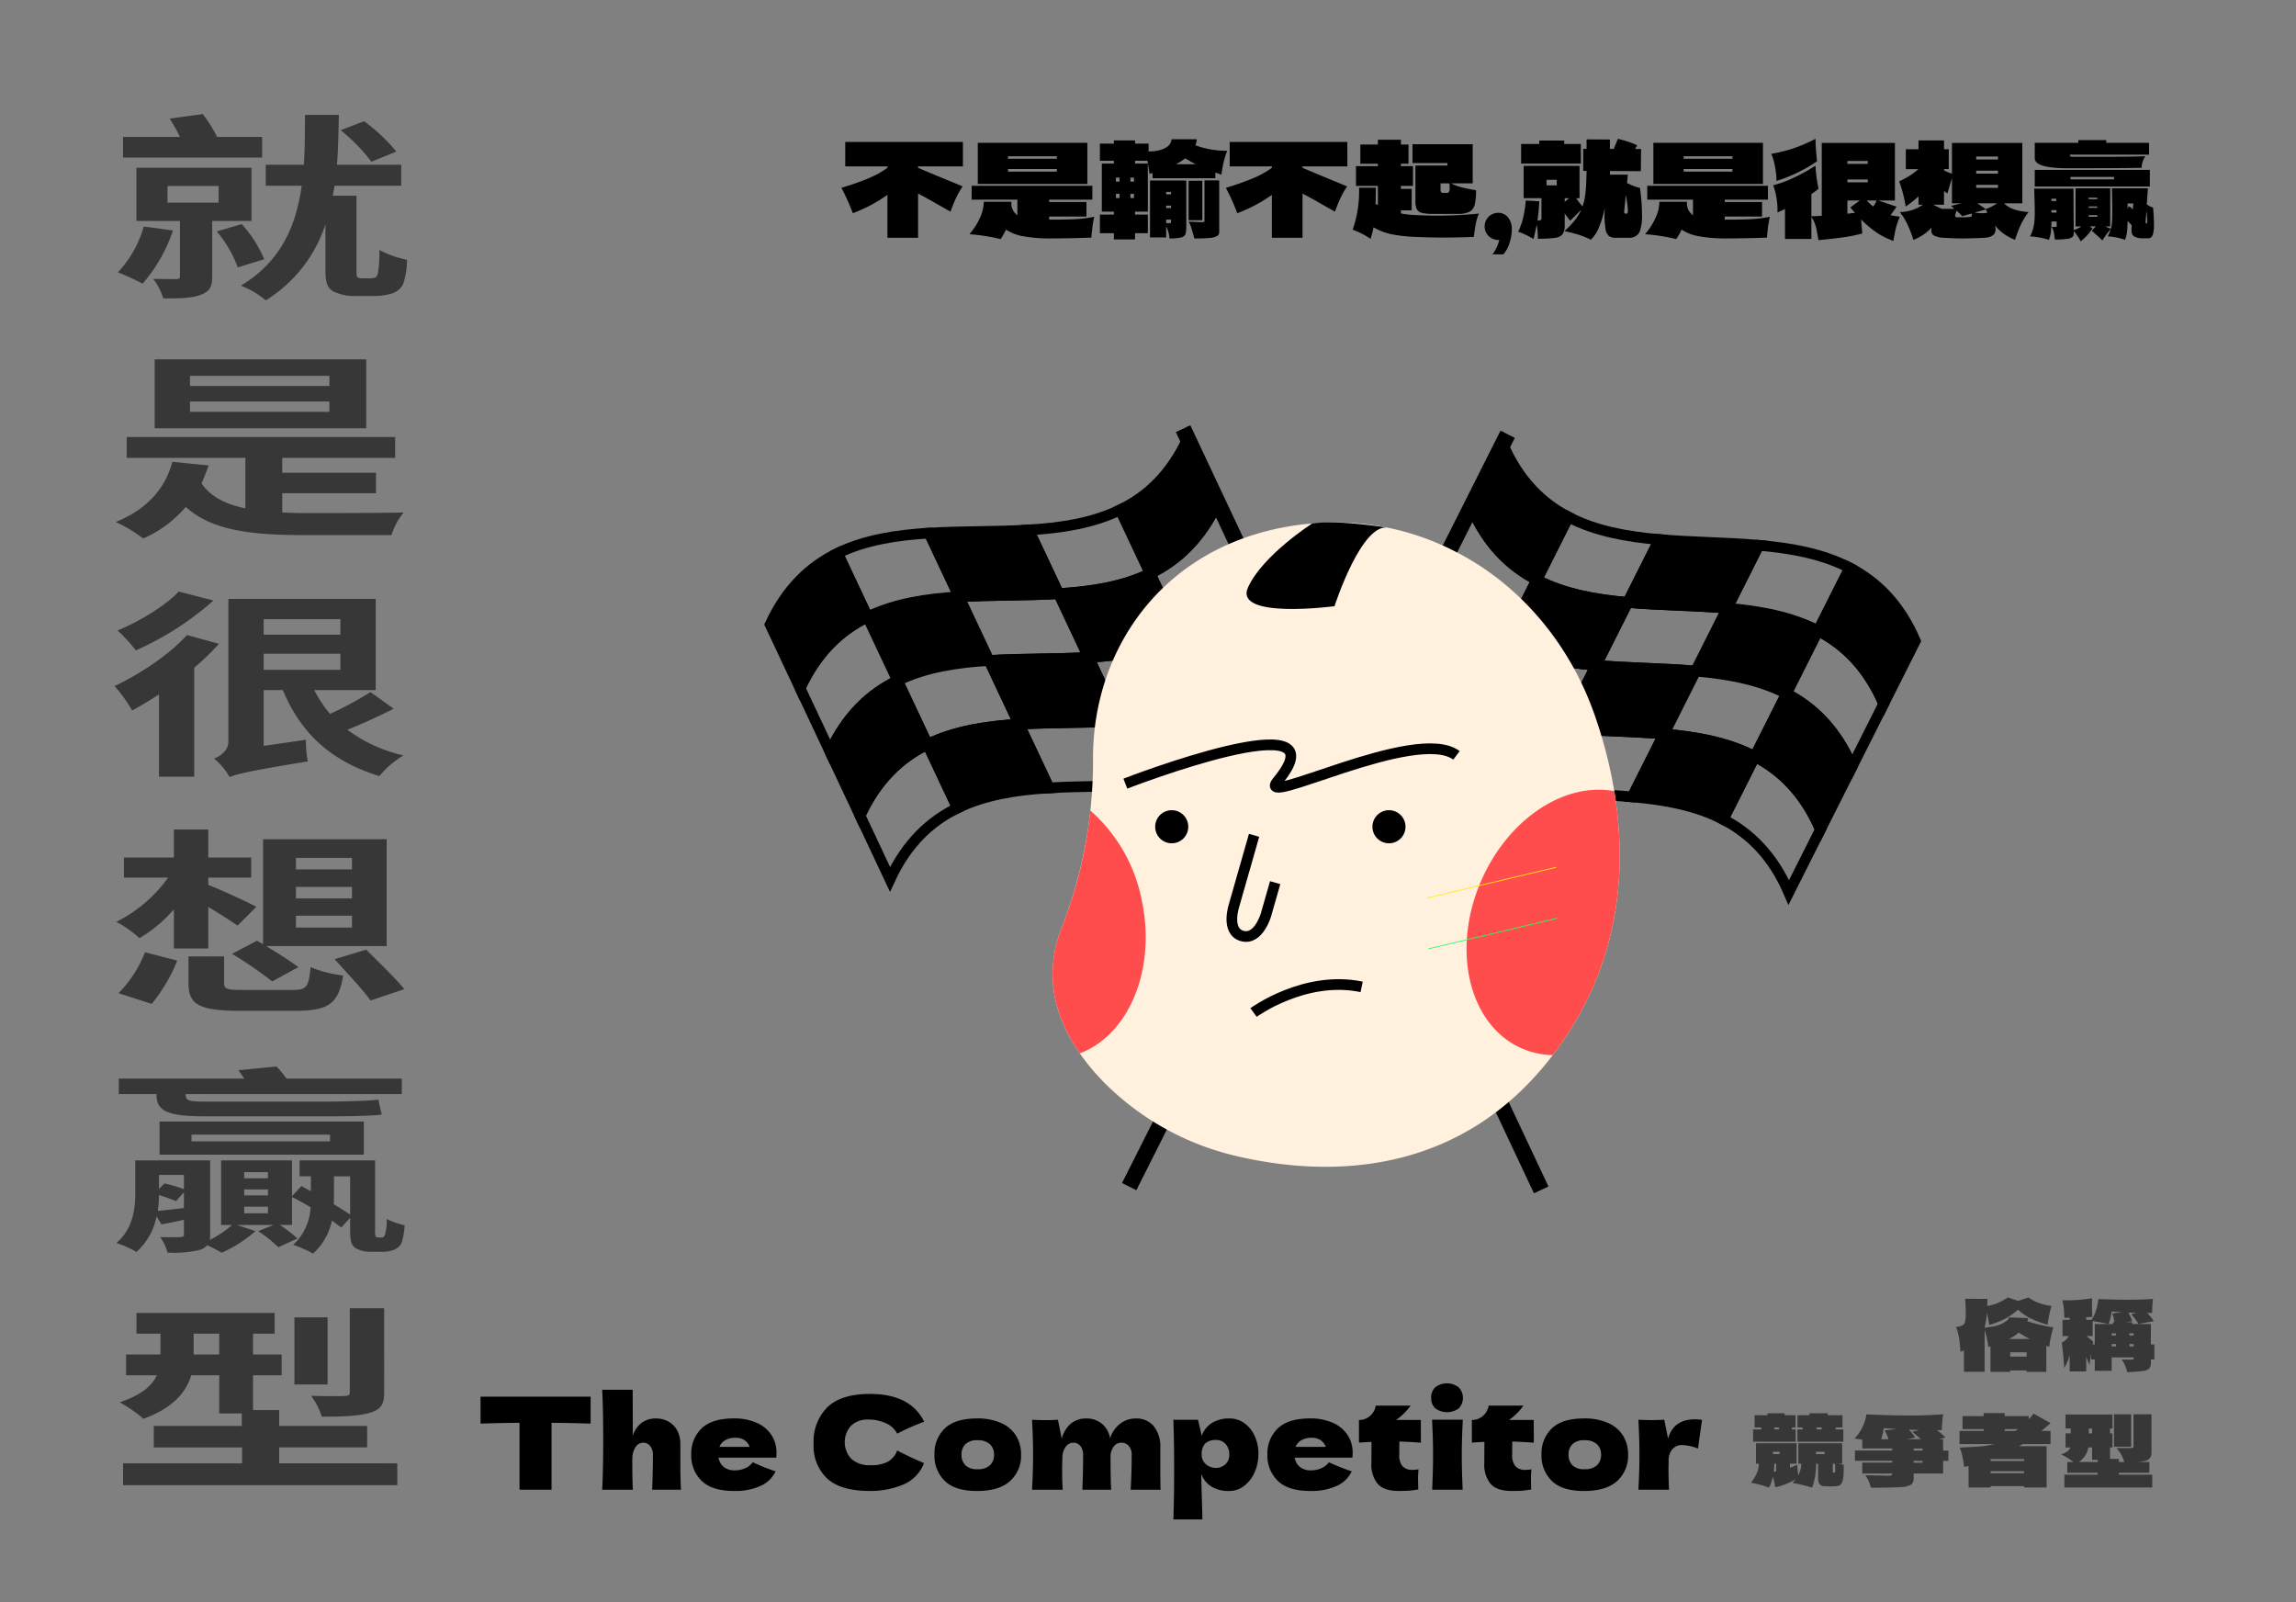 <svg xmlns="http://www.w3.org/2000/svg" xmlns:xlink="http://www.w3.org/1999/xlink" width="430" height="300" viewBox="0 0 430 300">
  <rect x="0" y="0" width="430" height="300" fill="#808080" stroke="none"/>
  <defs>
    <clipPath id="clip-path">
      <rect id="長方形_763" data-name="長方形 763" width="313.473" height="258.509" fill="none"/>
    </clipPath>
  </defs>
  <g id="就是很想贏" transform="translate(-4339 -721)">
    <g id="很想贏頭" transform="translate(3205.766 -2777.197)">
      <line id="線_73" data-name="線 73" x2="67.066" y2="142.53" transform="translate(1354.807 3578.47)" fill="none" stroke="#000" stroke-miterlimit="10" stroke-width="3"/>
      <g id="グループ_753" data-name="グループ 753">
        <path id="パス_1843" data-name="パス 1843" d="M1277.463,3615.133c3.129-6.752,7.509-10.846,12.64-13.344l5.612,11.927c-5.131,2.5-9.511,6.592-12.64,13.345Q1280.27,3621.1,1277.463,3615.133Z" stroke="#000" stroke-miterlimit="10" stroke-width="2"/>
        <path id="パス_1844" data-name="パス 1844" d="M1290.1,3601.789c5.13-2.5,11.012-3.4,17.143-3.774q2.806,5.964,5.613,11.928c-6.132.371-12.013,1.274-17.144,3.773Z" fill="none" stroke="#000" stroke-miterlimit="10" stroke-width="2"/>
        <path id="パス_1845" data-name="パス 1845" d="M1307.246,3598.015c6.132-.372,12.514-.212,18.645-.583l5.613,11.927c-6.132.372-12.514.212-18.645.584Q1310.053,3603.978,1307.246,3598.015Z" stroke="#000" stroke-miterlimit="10" stroke-width="2"/>
        <path id="パス_1846" data-name="パス 1846" d="M1325.891,3597.432c6.131-.372,12.013-1.275,17.144-3.774q2.806,5.964,5.612,11.928c-5.13,2.5-11.012,3.4-17.143,3.773Z" fill="none" stroke="#000" stroke-miterlimit="10" stroke-width="2"/>
        <path id="パス_1847" data-name="パス 1847" d="M1343.035,3593.658c5.13-2.5,9.511-6.592,12.64-13.345l5.612,11.928c-3.129,6.753-7.509,10.846-12.64,13.345Q1345.842,3599.622,1343.035,3593.658Z" stroke="#000" stroke-miterlimit="10" stroke-width="2"/>
        <path id="パス_1848" data-name="パス 1848" d="M1283.075,3627.061c3.129-6.753,7.509-10.846,12.64-13.345l5.613,11.928c-5.131,2.5-9.511,6.592-12.64,13.345Z" fill="none" stroke="#000" stroke-miterlimit="10" stroke-width="2"/>
        <path id="パス_1849" data-name="パス 1849" d="M1295.715,3613.716c5.131-2.5,11.012-3.4,17.144-3.773q2.806,5.962,5.612,11.927c-6.132.372-12.013,1.275-17.143,3.774Z"/>
        <path id="パス_1850" data-name="パス 1850" d="M1312.859,3609.943c6.131-.372,12.513-.212,18.645-.584l5.612,11.928c-6.132.372-12.513.212-18.645.583Q1315.666,3615.906,1312.859,3609.943Z" fill="none" stroke="#000" stroke-miterlimit="10" stroke-width="2"/>
        <path id="パス_1851" data-name="パス 1851" d="M1331.5,3609.359c6.131-.371,12.012-1.275,17.143-3.773l5.613,11.927c-5.131,2.5-11.012,3.4-17.144,3.774Z" stroke="#000" stroke-miterlimit="10" stroke-width="2"/>
        <path id="パス_1852" data-name="パス 1852" d="M1348.647,3605.586c5.131-2.5,9.511-6.593,12.64-13.345l5.613,11.928c-3.13,6.752-7.509,10.846-12.64,13.344Z" fill="none" stroke="#000" stroke-miterlimit="10" stroke-width="2"/>
        <path id="パス_1853" data-name="パス 1853" d="M1288.688,3638.989c3.129-6.753,7.509-10.846,12.64-13.345l5.612,11.928c-5.131,2.5-9.511,6.592-12.64,13.344Q1291.5,3644.952,1288.688,3638.989Z" stroke="#000" stroke-miterlimit="10" stroke-width="2"/>
        <path id="パス_1854" data-name="パス 1854" d="M1301.328,3625.644c5.13-2.5,11.012-3.4,17.143-3.774l5.613,11.928c-6.132.372-12.013,1.275-17.144,3.774Z" fill="none" stroke="#000" stroke-miterlimit="10" stroke-width="2"/>
        <path id="パス_1855" data-name="パス 1855" d="M1318.471,3621.87c6.132-.371,12.514-.211,18.645-.583l5.613,11.928c-6.132.372-12.514.211-18.645.583Z" stroke="#000" stroke-miterlimit="10" stroke-width="2"/>
        <path id="パス_1856" data-name="パス 1856" d="M1337.116,3621.287c6.132-.371,12.013-1.275,17.144-3.774q2.806,5.964,5.612,11.928c-5.131,2.5-11.012,3.4-17.143,3.774Z" fill="none" stroke="#000" stroke-miterlimit="10" stroke-width="2"/>
        <path id="パス_1857" data-name="パス 1857" d="M1354.26,3617.513c5.131-2.5,9.511-6.592,12.64-13.344l5.612,11.928c-3.129,6.752-7.509,10.846-12.64,13.344Q1357.067,3623.477,1354.26,3617.513Z" stroke="#000" stroke-miterlimit="10" stroke-width="2"/>
        <path id="パス_1858" data-name="パス 1858" d="M1294.3,3650.916c3.129-6.752,7.509-10.846,12.64-13.344l5.613,11.927c-5.131,2.5-9.511,6.593-12.64,13.345Z" fill="none" stroke="#000" stroke-miterlimit="10" stroke-width="2"/>
        <path id="パス_1859" data-name="パス 1859" d="M1306.94,3637.572c5.131-2.5,11.012-3.4,17.144-3.774q2.806,5.964,5.612,11.928c-6.131.371-12.013,1.275-17.143,3.773Z" stroke="#000" stroke-miterlimit="10" stroke-width="2"/>
        <path id="パス_1860" data-name="パス 1860" d="M1324.084,3633.8c6.131-.372,12.513-.212,18.645-.583l5.612,11.927c-6.132.372-12.513.212-18.645.584Q1326.891,3639.762,1324.084,3633.8Z" fill="none" stroke="#000" stroke-miterlimit="10" stroke-width="2"/>
        <path id="パス_1861" data-name="パス 1861" d="M1342.729,3633.215c6.131-.372,12.012-1.275,17.143-3.774l5.613,11.928c-5.131,2.5-11.012,3.4-17.144,3.773Z" stroke="#000" stroke-miterlimit="10" stroke-width="2"/>
        <path id="パス_1862" data-name="パス 1862" d="M1359.872,3629.441c5.131-2.5,9.511-6.592,12.64-13.344l5.613,11.927c-3.13,6.753-7.509,10.846-12.64,13.345Z" fill="none" stroke="#000" stroke-miterlimit="10" stroke-width="2"/>
      </g>
      <line id="線_74" data-name="線 74" x1="70.879" y2="140.875" transform="translate(1344.712 3579.512)" fill="none" stroke="#000" stroke-miterlimit="10" stroke-width="3"/>
      <g id="グループ_754" data-name="グループ 754">
        <path id="パス_1863" data-name="パス 1863" d="M1491.943,3618.2c-2.95-6.832-7.221-11.04-12.284-13.673l-5.924,11.776c5.063,2.633,9.333,6.841,12.283,13.673Z" stroke="#000" stroke-miterlimit="10" stroke-width="2"/>
        <path id="パス_1864" data-name="パス 1864" d="M1479.659,3604.526c-5.063-2.633-10.918-3.69-17.038-4.224l-5.925,11.776c6.12.533,11.975,1.591,17.039,4.224Z" fill="none" stroke="#000" stroke-miterlimit="10" stroke-width="2"/>
        <path id="パス_1865" data-name="パス 1865" d="M1462.621,3600.3c-6.12-.533-12.5-.541-18.623-1.074L1438.073,3611c6.12.533,12.5.541,18.623,1.074Z" stroke="#000" stroke-miterlimit="10" stroke-width="2"/>
        <path id="パス_1866" data-name="パス 1866" d="M1444,3599.228c-6.119-.533-11.975-1.591-17.038-4.224l-5.925,11.776c5.063,2.633,10.919,3.691,17.038,4.224Z" fill="none" stroke="#000" stroke-miterlimit="10" stroke-width="2"/>
        <path id="パス_1867" data-name="パス 1867" d="M1426.96,3595c-5.063-2.633-9.334-6.84-12.284-13.673l-5.925,11.776c2.95,6.833,7.221,11.04,12.284,13.673Q1424,3600.892,1426.96,3595Z" stroke="#000" stroke-miterlimit="10" stroke-width="2"/>
        <path id="パス_1868" data-name="パス 1868" d="M1486.018,3629.975c-2.949-6.833-7.22-11.04-12.283-13.673l-5.925,11.776c5.063,2.632,9.333,6.841,12.284,13.673Q1483.055,3635.863,1486.018,3629.975Z" fill="none" stroke="#000" stroke-miterlimit="10" stroke-width="2"/>
        <path id="パス_1869" data-name="パス 1869" d="M1473.735,3616.3c-5.064-2.633-10.919-3.691-17.039-4.224l-5.925,11.776c6.12.533,11.976,1.591,17.039,4.224Z"/>
        <path id="パス_1870" data-name="パス 1870" d="M1456.7,3612.078c-6.119-.533-12.5-.541-18.623-1.074l-5.925,11.776c6.12.533,12.5.541,18.623,1.074Z" fill="none" stroke="#000" stroke-miterlimit="10" stroke-width="2"/>
        <path id="パス_1871" data-name="パス 1871" d="M1438.073,3611c-6.119-.533-11.975-1.591-17.038-4.224l-5.925,11.776c5.063,2.633,10.919,3.691,17.038,4.224Z" stroke="#000" stroke-miterlimit="10" stroke-width="2"/>
        <path id="パス_1872" data-name="パス 1872" d="M1421.035,3606.78c-5.063-2.633-9.334-6.841-12.284-13.673l-5.925,11.776c2.95,6.832,7.221,11.04,12.284,13.673Z" fill="none" stroke="#000" stroke-miterlimit="10" stroke-width="2"/>
        <path id="パス_1873" data-name="パス 1873" d="M1480.094,3641.751c-2.95-6.833-7.221-11.04-12.284-13.673l-5.925,11.776c5.063,2.632,9.334,6.84,12.284,13.672Q1477.13,3647.639,1480.094,3641.751Z" stroke="#000" stroke-miterlimit="10" stroke-width="2"/>
        <path id="パス_1874" data-name="パス 1874" d="M1467.81,3628.078c-5.063-2.633-10.919-3.691-17.039-4.224q-2.962,5.888-5.924,11.776c6.119.533,11.975,1.591,17.038,4.224Z" fill="none" stroke="#000" stroke-miterlimit="10" stroke-width="2"/>
        <path id="パス_1875" data-name="パス 1875" d="M1450.771,3623.854c-6.119-.533-12.5-.541-18.623-1.074l-5.924,11.775c6.119.534,12.5.542,18.623,1.075Q1447.808,3629.741,1450.771,3623.854Z" stroke="#000" stroke-miterlimit="10" stroke-width="2"/>
        <path id="パス_1876" data-name="パス 1876" d="M1432.148,3622.78c-6.119-.533-11.975-1.591-17.038-4.224l-5.925,11.775c5.064,2.633,10.919,3.691,17.039,4.224Z" fill="none" stroke="#000" stroke-miterlimit="10" stroke-width="2"/>
        <path id="パス_1877" data-name="パス 1877" d="M1415.11,3618.556c-5.063-2.633-9.334-6.841-12.284-13.673l-5.924,11.775c2.95,6.833,7.22,11.041,12.283,13.673Z" stroke="#000" stroke-miterlimit="10" stroke-width="2"/>
        <path id="パス_1878" data-name="パス 1878" d="M1474.169,3653.526c-2.95-6.832-7.221-11.04-12.284-13.672l-5.925,11.775c5.063,2.633,9.334,6.841,12.284,13.673Z" fill="none" stroke="#000" stroke-miterlimit="10" stroke-width="2"/>
        <path id="パス_1879" data-name="パス 1879" d="M1461.885,3639.854c-5.063-2.633-10.919-3.691-17.038-4.224l-5.925,11.775c6.12.533,11.975,1.591,17.038,4.224Z" stroke="#000" stroke-miterlimit="10" stroke-width="2"/>
        <path id="パス_1880" data-name="パス 1880" d="M1444.847,3635.63c-6.12-.534-12.5-.542-18.623-1.075l-5.925,11.776c6.12.533,12.5.541,18.623,1.074Z" fill="none" stroke="#000" stroke-miterlimit="10" stroke-width="2"/>
        <path id="パス_1881" data-name="パス 1881" d="M1426.224,3634.555c-6.12-.533-11.975-1.591-17.039-4.224q-2.963,5.889-5.924,11.776c5.063,2.633,10.918,3.691,17.038,4.224Z" stroke="#000" stroke-miterlimit="10" stroke-width="2"/>
        <path id="パス_1882" data-name="パス 1882" d="M1409.185,3630.331c-5.063-2.632-9.333-6.84-12.283-13.673l-5.925,11.776c2.95,6.833,7.22,11.04,12.284,13.673Q1406.222,3636.219,1409.185,3630.331Z" fill="none" stroke="#000" stroke-miterlimit="10" stroke-width="2"/>
      </g>
      <path id="パス_1883" data-name="パス 1883" d="M1337.939,3640.308c-.106-21.479,14.335-41.807,41.07-44.1a48.863,48.863,0,0,1,26.542,5.143c12.53,6.318,21.774,17.595,26.379,30.851,5.28,15.2,9.594,40.638-7.872,63.538-17.953,23.538-43.3,22.507-58.382,19.124a51.492,51.492,0,0,1-25.5-13.809c-6.819-6.907-12.9-17.081-8.073-29.192A86.057,86.057,0,0,0,1337.939,3640.308Z" fill="#fff1de"/>
      <path id="パス_1884" data-name="パス 1884" d="M1343.992,3644.93s41.379-16.029,28.52-.477c-4.532,5.48,25.948-10.5,33.494-4.816" fill="none" stroke="#000" stroke-miterlimit="10" stroke-width="2"/>
      <circle id="楕円形_34" data-name="楕円形 34" cx="3.099" cy="3.099" r="3.099" transform="translate(1349.579 3649.903)"/>
      <circle id="楕円形_35" data-name="楕円形 35" cx="3.099" cy="3.099" r="3.099" transform="translate(1390.265 3649.903)"/>
      <path id="パス_1885" data-name="パス 1885" d="M1424.058,3695.736c12.8-16.782,13.9-34.922,11.495-49.4-9.255-1.747-19.869,5.15-24.931,16.813-5.657,13.034-2.234,27.077,7.645,31.364a15.2,15.2,0,0,0,5.773,1.247Z" fill="#ff4c4c"/>
      <path id="パス_1886" data-name="パス 1886" d="M1347.112,3667a30.042,30.042,0,0,0-9.681-17.038,83.585,83.585,0,0,1-5.331,21.9c-3.649,9.158-1.06,17.2,3.366,23.572C1344.6,3691.973,1349.751,3679.871,1347.112,3667Z" fill="#ff4c4c"/>
      <path id="パス_1887" data-name="パス 1887" d="M1379.009,3596.2s-9.271,5.919-12.04,11.973,16.195,3.531,16.195,3.531,5.159-16,10.2-14.657C1393.365,3597.051,1384.307,3595.483,1379.009,3596.2Z"/>
      <path id="パス_1888" data-name="パス 1888" d="M1368.1,3654.607l-3.758,13.152s-1.582,4.806,1.511,5.69,4.483-3.978,4.483-3.978l1.713-6" fill="none" stroke="#000" stroke-miterlimit="10" stroke-width="2"/>
      <line id="線_75" data-name="線 75" x1="24.226" y2="5.76" transform="translate(1400.446 3660.597)" fill="none" stroke="#ffed0d" stroke-miterlimit="10" stroke-width="0.15"/>
      <line id="線_76" data-name="線 76" x1="24.226" y2="5.76" transform="translate(1400.693 3670.118)" fill="none" stroke="#27ff5f" stroke-miterlimit="10" stroke-width="0.15"/>
      <path id="パス_1889" data-name="パス 1889" d="M1368,3687.785s9.594-7.037,20.247-4.8" fill="none" stroke="#000" stroke-miterlimit="10" stroke-width="2"/>
    </g>
    <g id="グループ_758" data-name="グループ 758" transform="translate(3205.766 -2777.197)">
      <g id="グループ_757" data-name="グループ 757">
        <g id="グループ_756" data-name="グループ 756">
          <path id="パス_1890" data-name="パス 1890" d="M1165.627,3541.348a28.947,28.947,0,0,1-5.7,9.965,41.706,41.706,0,0,0-4.617-2.12,20.724,20.724,0,0,0,4.845-8.589Zm16.7-13.648h-26.053v-3.868h10.661a27.818,27.818,0,0,0-1.938-3.42l6.214-.855a26.669,26.669,0,0,1,2.679,4.275h8.437Zm-9.35,11.863v10.486c0,1.785-.455,2.752-2.222,3.384-1.654.594-3.877.669-6.955.631a10.817,10.817,0,0,0-1.881-3.644c1.766.037,3.648.037,4.219.037.627,0,.8-.111.8-.482v-10.412h-8.152V3529.6h21.549v9.966Zm-8.379-3.422h9.577v-3.123H1164.6Zm13.91,4.016a23.5,23.5,0,0,1,4.218,6.582l-4.959,1.525a22.475,22.475,0,0,0-3.934-6.731Zm24,10.152a2.187,2.187,0,0,0,.969-.149c.286-.074.457-.371.571-1.078a21.568,21.568,0,0,0,.227-4.091,19.412,19.412,0,0,0,5.188,1.86,14.548,14.548,0,0,1-.74,4.573,3.528,3.528,0,0,1-2.167,1.748,11.251,11.251,0,0,1-3.42.447H1199.6a8.69,8.69,0,0,1-3.934-.855c-1.026-.633-1.482-1.414-1.482-4.017v-8.553a26.239,26.239,0,0,1-11.174,14.243,16.292,16.292,0,0,0-4.674-2.752c7.7-4.611,10.375-11.454,11.4-18.705h-6.726v-3.941h7.126c.228-3.161.171-6.322.228-9.334h6.327c-.056,3.012-.113,6.173-.341,9.334h12.028v3.941H1195.9c-.114.633-.227,1.264-.341,1.86H1200v14.094c0,.669,0,1.041.228,1.189a1.426,1.426,0,0,0,.855.186Zm.285-21.829a34.21,34.21,0,0,0-5.758-5.912l4.391-1.673a33.32,33.32,0,0,1,6.042,5.689Z" fill="#383738"/>
          <path id="パス_1891" data-name="パス 1891" d="M1186.092,3594.156c1.482.075,3.021.113,4.56.113,3.194,0,14.139,0,18.186-.113a12.149,12.149,0,0,0-2.28,4.24h-16.247c-10.432,0-17.5-.966-22.29-5.281a21.83,21.83,0,0,1-7.981,5.913,26.432,26.432,0,0,0-5.13-3.087c5.815-2.341,9.291-6.283,10.6-11.266l6.784.669c-.4,1.189-.856,2.3-1.312,3.385,1.768,2.527,4.561,3.9,8.209,4.647v-9.445h-22.232v-3.905h50.28v3.905h-21.15v2.789h17.558v3.83h-17.558Zm15.734-15.765h-39.619v-12.905h39.619Zm-6.9-9.818h-26.11v1.9h26.11Zm0,4.8h-26.11v1.934h26.11Z" fill="#383738"/>
          <path id="パス_1892" data-name="パス 1892" d="M1174.234,3618.745a43.077,43.077,0,0,1-4.617,4.462v20.416h-6.612v-15.4c-1.71,1.116-3.364,2.12-5.017,3.012a26.922,26.922,0,0,0-3.306-4.574c4.9-2.306,10.318-5.95,13.567-9.557Zm-1.025-8.106a55.5,55.5,0,0,1-14.537,9.334,29.851,29.851,0,0,0-3.42-3.719c4.332-1.785,9.178-4.834,11.458-7.289Zm33.748,20.265c-2.68,1.377-5.986,2.864-8.665,3.943a28.119,28.119,0,0,0,10.489,4.8,18.063,18.063,0,0,0-4.5,3.867c-9.691-2.975-14.935-8.59-18.07-16.1h-3.592v10.449l7.924-1.153a17.864,17.864,0,0,0,.342,4.054c-11.174,1.821-13.282,2.379-14.651,2.937a11.8,11.8,0,0,0-2.908-3.459c1.2-.483,2.68-1.487,2.68-3.234v-26.662h27.592v17.068h-11.516a23.451,23.451,0,0,0,2.965,4.461,67.012,67.012,0,0,0,7.582-4.09Zm-24.342-16.769v2.9h14.365v-2.9Zm0,9.482h14.365V3620.6h-14.365Z" fill="#383738"/>
          <path id="パス_1893" data-name="パス 1893" d="M1165.8,3668.47a25.953,25.953,0,0,1-6.442,5.391,21.2,21.2,0,0,0-4.333-3.048,26.534,26.534,0,0,0,9.692-8.293h-8.266v-3.756h9.349v-5.243h6.442v5.243h8.037v3.756h-8.037v1.376c2.28.855,7.7,3.383,9.007,4.09l-3.534,3.533c-1.312-.929-3.421-2.269-5.473-3.5v7.772H1165.8Zm-10.375,15.692a22.067,22.067,0,0,0,4.96-7.66l6.042,1.561a30.268,30.268,0,0,1-4.788,8.107Zm32.551-.6c2.678,0,3.078-.519,3.421-4.275a22.286,22.286,0,0,0,6.1,1.562c-.855,5.317-2.736,6.618-9.008,6.618h-10.26c-7.753,0-9.692-1.227-9.692-5.094v-5.094h6.67v5.02c0,1.115.57,1.263,3.649,1.263Zm-6.613-9.221,1.14.669v-19.671h23.145v20.007h-22.575c2.224,1.338,4.675,2.9,6.042,3.941l-4.9,2.677a75.752,75.752,0,0,0-7.524-5.169Zm7.3-13.35h10.488v-2.157h-10.488Zm0,5.429h10.488v-2.156h-10.488Zm0,5.467h10.488v-2.231h-10.488Zm13.168,4.127c2.28,2.306,5.587,5.466,7.126,7.4l-6.327,2.119c-1.369-1.971-4.5-5.242-6.728-7.734Z" fill="#383738"/>
          <path id="パス_1894" data-name="パス 1894" d="M1204.563,3729.908c.228,0,.4,0,.513-.111a1.526,1.526,0,0,0,.342-.707,9.62,9.62,0,0,0,.228-2.641,15.7,15.7,0,0,0,3.364,1.191,12.79,12.79,0,0,1-.571,3.309,2.829,2.829,0,0,1-1.425,1.264,6.083,6.083,0,0,1-2.281.372h-2.051a5.519,5.519,0,0,1-2.909-.706c-.74-.6-.968-1.19-.968-3.533v-2.119l-1.653,1.822c-.513-.372-1.084-.819-1.767-1.3a11.2,11.2,0,0,1-3.535,6.173,20.973,20.973,0,0,0-3.7-1.637,10.223,10.223,0,0,0,3.25-7.027c-1.141-.707-2.338-1.339-3.479-1.934v5.242h-2.279a25.779,25.779,0,0,1,3.306,2.53l-3.591,1.636a25.927,25.927,0,0,0-3.763-3.012l2.85-1.154h-6.84l3.477,1.154a25.336,25.336,0,0,1-6.328,4.053,27.1,27.1,0,0,0-2.736-1.414,2.647,2.647,0,0,1-1.311.856,20.44,20.44,0,0,1-6.1.521,8.775,8.775,0,0,0-1.369-2.9c1.6.037,3.193.037,3.706,0,.57-.037.742-.112.742-.447V3726.6c-1.426.3-2.737.6-4.219.855l-.912-1.486a12.017,12.017,0,0,1-3.763,6.656,17.666,17.666,0,0,0-3.763-1.674c3.193-2.752,3.536-6.508,3.536-9.408v-6.061h14.023v13.907a5.092,5.092,0,0,1-.057.967,18.953,18.953,0,0,0,4.162-2.79h-2.053V3715.48h13.282v6.694l1.768-1.9c.513.3,1.14.631,1.767.967v-2.789h-2.109v-2.975h14.137v12.977a3.293,3.293,0,0,0,.115,1.3c.056.111.171.148.4.148Zm-42.014-26.848h-7.07v-2.9h23.488c-.342-.52-.741-1.078-1.084-1.561l7.127-.707a18.364,18.364,0,0,1,1.881,2.268h21.6v2.9h-40.475v.149c0,1,.457,1.264,3.592,1.264H1193.5c3.249,0,8.607-.112,10.6-.371.228,1.115.457,2.082.627,2.789-1.766.259-6.27.334-10.26.334h-22.86c-7.183,0-9.064-1.079-9.064-4.053Zm3.648,20.044c-.8-.336-2.052-.782-3.192-1.154a18.649,18.649,0,0,1-.229,2.975c1.483-.112,3.079-.335,4.9-.521v-2.974Zm-3.192-4.91v2.64l1.026-1.041a23.465,23.465,0,0,1,3.649,1.078v-2.677Zm.114-10h38.251v6.21h-38.251Zm5.985,3.719h25.939v-1.264H1169.1Zm14.309,5.764h-4.446v1.152h4.446Zm0,3.234h-4.446v1.116h4.446Zm0,3.237h-4.446v1.226h4.446Zm12.37-1.786a10.41,10.41,0,0,1-.056,1.3c1.2.744,2.28,1.414,3.078,1.971v-7.176h-3.022Z" fill="#383738"/>
          <path id="パス_1895" data-name="パス 1895" d="M1207.641,3772.2v4.09h-51.364v-4.09h22.29v-2.974h-16.532V3765.2h16.476v-2.343h-4.219v-7.139h-5.245c-.912,3.049-3.306,6.1-8.949,8.143a25.9,25.9,0,0,0-4.448-3.086c4.219-1.413,6.1-3.2,6.955-5.057h-5.757v-3.905h6.441v-3.9h-4.5v-3.867h25.881v3.867h-4.048v3.9h5.36v3.905h-5.36v6.507h4.9v2.975H1202v4.017h-16.475v2.974Zm-33.349-20.378v-3.9H1169.5v3.9Zm20.294,5.615h-6.213v-12.569h6.213Zm10.6,1.6c0,2.045-.57,3.086-2.736,3.719-2.052.595-4.959.707-8.949.707a13.131,13.131,0,0,0-2-3.905c2.565.075,5.3.075,6.157.037.8-.037,1.083-.149,1.083-.632v-15.8h6.441Z" fill="#383738"/>
        </g>
      </g>
    </g>
    <g id="グループ_1133" data-name="グループ 1133" transform="translate(4429 747)">
      <g id="グループ_1133-2" data-name="グループ 1133" clip-path="url(#clip-path)">
        <path id="パス_4006" data-name="パス 4006" d="M20.616,240.557q-3.768-.12-7.32-.145v12.529h-6V240.412q-3.578.025-7.3.145v-5.04H20.616Z"/>
        <path id="パス_4007" data-name="パス 4007" d="M32.136,252.941q.144-3.528.144-6.5a2.555,2.555,0,0,0-.516-1.68,1.625,1.625,0,0,0-1.308-.624,1.722,1.722,0,0,0-1.428.816,3.752,3.752,0,0,0-.588,2.232l-.024-.048q0,3.912.1,5.808H22.776q.192-3.456.192-9.36t-.192-9.36h5.712l.024,7.392-.024,1.272A4.838,4.838,0,0,1,30.2,240.4a4.368,4.368,0,0,1,2.58-.8,4.746,4.746,0,0,1,2.5.636,4.122,4.122,0,0,1,1.6,1.716,5.345,5.345,0,0,1,.54,2.424v3.456q0,3.193.12,5.112Z"/>
        <path id="パス_4008" data-name="パス 4008" d="M52.392,246.941H44.568a2.884,2.884,0,0,0,.948,1.715,3.16,3.16,0,0,0,2.148.661,4.6,4.6,0,0,0,1.9-.4,3.486,3.486,0,0,0,1.416-1.116,37.479,37.479,0,0,0,4.272,1.7,5.551,5.551,0,0,1-2.7,2.676,11.257,11.257,0,0,1-5.1,1q-4.08,0-6.036-1.884a6.567,6.567,0,0,1-1.956-4.956,6.46,6.46,0,0,1,1.944-4.872q1.944-1.872,6.048-1.872a10.231,10.231,0,0,1,4.248.815,6.357,6.357,0,0,1,2.76,2.269,5.889,5.889,0,0,1,.96,3.324,6.693,6.693,0,0,1-.048.936Zm-6.576-3.264a2.477,2.477,0,0,0-1.08,1.248H50.4a2.616,2.616,0,0,0-.936-1.236,2.8,2.8,0,0,0-1.68-.468,3.809,3.809,0,0,0-1.968.456"/>
        <path id="パス_4009" data-name="パス 4009" d="M64.943,250.876a8.375,8.375,0,0,1-2.568-6.575,9.033,9.033,0,0,1,2.568-6.792q2.568-2.5,7.992-2.5,7.584,0,10.152,5.208a40.075,40.075,0,0,0-5.064,2.231,4.3,4.3,0,0,0-2.2-1.992,7.646,7.646,0,0,0-3.06-.647,4.475,4.475,0,0,0-3.432,1.211,4.589,4.589,0,0,0,.084,6.121,5.051,5.051,0,0,0,3.708,1.211,6.468,6.468,0,0,0,3.168-.66,3.894,3.894,0,0,0,1.728-2.1q1.968,1.056,5.04,2.376a7.139,7.139,0,0,1-4.008,4.055,15.952,15.952,0,0,1-6.12,1.153q-5.424,0-7.992-2.3"/>
        <path id="パス_4010" data-name="パス 4010" d="M86.939,251.3a6.609,6.609,0,0,1-1.932-4.956,6.48,6.48,0,0,1,1.932-4.872q1.932-1.872,6.036-1.872a10.569,10.569,0,0,1,4.62.9,6.171,6.171,0,0,1,2.748,2.424,6.67,6.67,0,0,1,.888,3.42,6.4,6.4,0,0,1-2.052,4.968q-2.052,1.872-6.2,1.872-4.1,0-6.036-1.884m8.46-2.94a2.646,2.646,0,0,0,.768-1.992,2.6,2.6,0,0,0-.768-1.932,3.2,3.2,0,0,0-2.328-.756,3.054,3.054,0,0,0-2.28.744,2.679,2.679,0,0,0-.72,1.944,2.743,2.743,0,0,0,.72,1.992,3.054,3.054,0,0,0,2.28.744,3.229,3.229,0,0,0,2.328-.744"/>
        <path id="パス_4011" data-name="パス 4011" d="M121.751,252.941q.192-3.144.192-6.5a2.47,2.47,0,0,0-.54-1.692,1.812,1.812,0,0,0-1.428-.612,1.762,1.762,0,0,0-1.4.72,3.231,3.231,0,0,0-.588,2.088v-.024q0,4.248.12,6.024h-5.4q.144-3.528.144-6.5a2.555,2.555,0,0,0-.516-1.68,1.625,1.625,0,0,0-1.308-.624,1.731,1.731,0,0,0-1.4.708,3.465,3.465,0,0,0-.66,1.932q-.048,1.824-.048,2.592,0,1.633.1,3.576h-5.736q.192-3.456.192-6.528t-.192-6.576q1.584.072,2.424.072.888,0,2.424-.072l.72,3.552a5.311,5.311,0,0,1,1.752-2.868,4.4,4.4,0,0,1,2.76-.924,4.5,4.5,0,0,1,3.06,1.032,4.452,4.452,0,0,1,1.476,2.688,5.472,5.472,0,0,1,1.848-2.712,4.68,4.68,0,0,1,2.952-1.008,4.188,4.188,0,0,1,3.384,1.452,5.971,5.971,0,0,1,1.224,3.972v3.984q0,2.712.048,3.936Z"/>
        <path id="パス_4012" data-name="パス 4012" d="M143.039,240.485a5.883,5.883,0,0,1,1.944,2.412,7.962,7.962,0,0,1,.7,3.347,8.408,8.408,0,0,1-.7,3.4,6.391,6.391,0,0,1-1.956,2.567,4.566,4.566,0,0,1-2.868.973,6.234,6.234,0,0,1-3.2-.78,4.682,4.682,0,0,1-1.98-2.412q0,1.368.1,4.392.1,2.927.1,4.128h-5.424q.144-4.466.144-9.336t-.144-9.336h4.608l.7,3a4.774,4.774,0,0,1,2.016-2.461,6.21,6.21,0,0,1,3.168-.779,4.727,4.727,0,0,1,2.808.888m-3.564,7.692a2.334,2.334,0,0,0,.732-1.788,2.913,2.913,0,0,0-.672-1.992,2.3,2.3,0,0,0-1.824-.768,2.8,2.8,0,0,0-1.992.636,2.829,2.829,0,0,0-.672,2.124,2.238,2.238,0,0,0,.432,1.4,2.517,2.517,0,0,0,1.032.817,2.971,2.971,0,0,0,1.152.252,2.553,2.553,0,0,0,1.812-.684"/>
        <path id="パス_4013" data-name="パス 4013" d="M160.295,246.941h-7.824a2.884,2.884,0,0,0,.948,1.715,3.16,3.16,0,0,0,2.148.661,4.6,4.6,0,0,0,1.9-.4,3.486,3.486,0,0,0,1.416-1.116,37.479,37.479,0,0,0,4.272,1.7,5.551,5.551,0,0,1-2.7,2.676,11.257,11.257,0,0,1-5.1,1q-4.08,0-6.036-1.884a6.567,6.567,0,0,1-1.956-4.956,6.46,6.46,0,0,1,1.944-4.872q1.944-1.872,6.048-1.872a10.231,10.231,0,0,1,4.248.815,6.357,6.357,0,0,1,2.76,2.269,5.9,5.9,0,0,1,.96,3.324,6.693,6.693,0,0,1-.048.936Zm-6.576-3.264a2.477,2.477,0,0,0-1.08,1.248H158.3a2.616,2.616,0,0,0-.936-1.236,2.8,2.8,0,0,0-1.68-.468,3.809,3.809,0,0,0-1.968.456"/>
        <path id="パス_4014" data-name="パス 4014" d="M176.11,244.133q-2.21-.146-4.032-.217l-.025,2.544a3.249,3.249,0,0,0,.565,2.028,2.387,2.387,0,0,0,2,.733,5.541,5.541,0,0,0,1.055-.1,17.031,17.031,0,0,0-.1,1.8q0,.432.048,1.968a16.323,16.323,0,0,1-1.776.24q-.72.047-1.872.048-2.808,0-3.973-1.357a5.619,5.619,0,0,1-1.164-3.78l.025-4.056q-1.128.049-2.352.145v-4.248a3.019,3.019,0,0,0,2.112-.792,3.163,3.163,0,0,0,1.032-1.9h6.528a11.066,11.066,0,0,1-2.712,2.689h4.632Z"/>
        <path id="パス_4015" data-name="パス 4015" d="M178.762,237.677a2.652,2.652,0,0,1-.731-1.944,2.7,2.7,0,0,1,.731-1.944,3.588,3.588,0,0,1,4.452.012,2.863,2.863,0,0,1,.025,3.876,3.74,3.74,0,0,1-4.477,0m-.54,15.264q.168-3.864.168-6.384,0-3-.191-6.72h5.759q-.193,3.576-.192,6.72,0,2.64.168,6.384Z"/>
        <path id="パス_4016" data-name="パス 4016" d="M197.254,244.133q-2.209-.146-4.032-.217l-.025,2.544a3.249,3.249,0,0,0,.565,2.028,2.387,2.387,0,0,0,2,.733,5.541,5.541,0,0,0,1.055-.1,17.031,17.031,0,0,0-.1,1.8q0,.432.048,1.968a16.323,16.323,0,0,1-1.776.24q-.72.047-1.872.048-2.808,0-3.973-1.357a5.619,5.619,0,0,1-1.164-3.78l.025-4.056q-1.128.049-2.352.145v-4.248a3.019,3.019,0,0,0,2.112-.792,3.163,3.163,0,0,0,1.032-1.9h6.528a11.065,11.065,0,0,1-2.712,2.689h4.632Z"/>
        <path id="パス_4017" data-name="パス 4017" d="M200.625,251.3a6.609,6.609,0,0,1-1.932-4.956,6.48,6.48,0,0,1,1.932-4.872q1.932-1.872,6.036-1.872a10.569,10.569,0,0,1,4.62.9,6.161,6.161,0,0,1,2.748,2.424,6.67,6.67,0,0,1,.888,3.42,6.4,6.4,0,0,1-2.052,4.968q-2.052,1.872-6.2,1.872-4.1,0-6.036-1.884m8.46-2.94a2.642,2.642,0,0,0,.769-1.992,2.593,2.593,0,0,0-.769-1.932,3.2,3.2,0,0,0-2.327-.756,3.051,3.051,0,0,0-2.28.744,2.675,2.675,0,0,0-.72,1.944,2.739,2.739,0,0,0,.72,1.992,3.051,3.051,0,0,0,2.28.744,3.228,3.228,0,0,0,2.327-.744"/>
        <path id="パス_4018" data-name="パス 4018" d="M222.4,243.389q1.008-3.624,5.016-3.624a9.174,9.174,0,0,1,1.344.1L228,245.237a8.493,8.493,0,0,0-2.832-.648,2.418,2.418,0,0,0-2.016.816,3.414,3.414,0,0,0-.648,2.184v-.024l-.024,1.584q0,1.7.1,3.792h-5.736q.192-3.456.192-6.529t-.192-6.575q1.584.072,2.423.072.888,0,2.425-.072Z"/>
        <path id="パス_4019" data-name="パス 4019" d="M294.077,224.4a13.9,13.9,0,0,0-.279,1.783,4.4,4.4,0,0,1-.558-.18v4.878h-3.69v-.271h-3.077v.271h-3.691v-4.771l-.414.109a11.912,11.912,0,0,0-.243-1.558,15.651,15.651,0,0,0-.441-1.629v7.83h-3.87v-4a4.448,4.448,0,0,1-.666.252q-.09-1.512-.244-2.537a9.43,9.43,0,0,0-.6-2.142,2.431,2.431,0,0,0,1.08-.2,1.252,1.252,0,0,0,.557-.485,6.136,6.136,0,0,0,.2-2.106q0-1.206-.11-2.449l4.177.019-.036,1.313a6.932,6.932,0,0,0,1.989-.557,11.32,11.32,0,0,0,1.881-1.027l1.926.649,1.944-.649a6.834,6.834,0,0,0,1.881,1.009,10.856,10.856,0,0,0,2.4.575q-.3,1.171-.459,1.936t-.242,1.593a18.634,18.634,0,0,1-3.069-1.125,10.509,10.509,0,0,1-2.493-1.7,11.1,11.1,0,0,1-2.448,1.719,17.812,17.812,0,0,1-2.934,1.144q-.164-1.116-.45-2.269a15.9,15.9,0,0,1-.414,2.773v.017q1.314-.179,1.97-.314a4.848,4.848,0,0,0,1.252-.442,4.778,4.778,0,0,0,.953-.585,1.183,1.183,0,0,0,.4-.6l3.564.143a1.989,1.989,0,0,1-.144.577,30.607,30.607,0,0,0,4.879,1.152q-.254.792-.478,1.853m-3.932.325a20.478,20.478,0,0,1-2.053-1.206,9.372,9.372,0,0,1-1.205.845l-.666.361Zm-3.672,3.294h3.077v-.81h-3.077Z" fill="#383738"/>
        <path id="パス_4020" data-name="パス 4020" d="M313.473,225.738v2.808h-.649v.611a1.557,1.557,0,0,1-.314,1.089,2.015,2.015,0,0,1-1.171.459q-.854.127-2.943.235a8.418,8.418,0,0,0-.414-1.243,5.331,5.331,0,0,0-.63-1.133l1.692.017a2.143,2.143,0,0,0,.414-.026c.072-.019.114-.048.126-.09a1.454,1.454,0,0,0,.018-.3H305.48v2.521h-3.168v-2.142h-.684v-1.171q-.216,1.478-.306,2.233-.325-.865-.612-1.495V230.8h-3.1v-3.114a8.535,8.535,0,0,1-1.026,2.483q-.126-2.3-.449-4.752a3.4,3.4,0,0,0,1.313-1.241h-1.17V221.13h1.332v-.378h-.99q-.036-1.026-.108-1.809a7.858,7.858,0,0,0-.27-1.467q1.547.018,2.835-.072t2.745-.306q-.036.4-.036,1.277,0,.738.072,2.215l-1.152.054v.486h1.009a7.019,7.019,0,0,0,.854-1.809,12.714,12.714,0,0,0,.423-2.08q3.2.126,5.67.126,2.342,0,4.555-.143-.056.45-.109,1.223t-.053,1.386q-.307.02-.955.019a6.609,6.609,0,0,1,.684.719,5.18,5.18,0,0,1,.558.811l-2.844.522a9.26,9.26,0,0,0-.621-.936c-.258-.349-.5-.648-.729-.9l1.044-.235c-.7-.023-1.217-.047-1.566-.071.048.1.143.3.288.611s.281.655.414,1.027l-1.134.179h1.116v.343h3.51v3.816Zm-11.161,0v-3.816h3.42l-.018-.343h.27a6.423,6.423,0,0,0-.414-1.637l1.854-.235q-.774-.034-1.944-.143a11.458,11.458,0,0,1-.576,2.358q-1.71-.378-2.988-.54v2.79h-1.152q.486.36,1.259,1.062l-.107.5Zm3.959-2.088h-.791v.414h.791Zm-.791,2.465h.81v-.45h-.81Zm3.312-2.051h.81v-.414h-.829Zm.019,2.051h.791v-.45h-.791Z" fill="#383738"/>
        <path id="パス_4021" data-name="パス 4021" d="M254.252,248.077a6.732,6.732,0,0,0,1.044.179q0,1.405-.037,1.962a5.332,5.332,0,0,1-.179,1.08,1.5,1.5,0,0,1-.333.64.972.972,0,0,1-.4.261,3.337,3.337,0,0,1-.549.089q-.5.038-.863.037c-.144,0-.553-.012-1.224-.037a1.226,1.226,0,0,1-.927-.377,1.528,1.528,0,0,1-.28-.991v-2.843h-.377a15.915,15.915,0,0,1-.207,2.5,16.519,16.519,0,0,1-.532,1.98,30.011,30.011,0,0,0-3.672-.882,6.663,6.663,0,0,0,.6-.7,13.136,13.136,0,0,1-1.809.892,12.1,12.1,0,0,1-2.025.621,18.914,18.914,0,0,0-.45-2,8.714,8.714,0,0,1-.721,2.069,17.115,17.115,0,0,0-1.664-.54,16.93,16.93,0,0,0-1.72-.378,9.909,9.909,0,0,0,1.081-1.755,5.388,5.388,0,0,0,.4-1.808h-.54v-3.834h7.6v3.834h-1.243v.755q.487-.18,1.386-.576a14.013,14.013,0,0,0,.181,2,5.054,5.054,0,0,0,.558-2.177H246.8v-3.834h8.208v3.834Zm-8.695-6.426h.739v2.3h-7.974v-2.3h1.584l-.108-.361H238.61V239h2.412v-.378h3.2V239h2.053v2.286h-.63Zm-2.267,4.193h-1.26v.433h1.26Zm-.649,3.672v-1.439H242.3a14.169,14.169,0,0,1-.107,1.511,3.01,3.01,0,0,0,.449-.072m.576-8.226h-.989l.108.361h.774Zm10.513.361h1.493v2.3h-8.6v-2.3h1.026l-.126-.361h-.883V239h2.233v-.378h3.42V239h2.772v2.286h-1.224Zm-2.016,4.193h-1.62v.433h1.62Zm-.5-4.554h-1.044l.108.361h.827Zm2.484,8.226c0-.455-.013-.936-.036-1.439h-.414v1.565c0,.061.09.091.269.091.12,0,.181-.072.181-.217" fill="#383738"/>
        <path id="パス_4022" data-name="パス 4022" d="M274.9,245.611v1.925h-.99v2.376H268.4v.666a1.831,1.831,0,0,1-.4,1.36,3.79,3.79,0,0,1-1.971.5q-1.575.134-5.642.134a7.155,7.155,0,0,0-.424-1.242,4.889,4.889,0,0,0-.656-1.1l2.664.053,1.458.036a2.562,2.562,0,0,0,.782-.072.28.28,0,0,0,.171-.288v-.054h-5.615v-2.034h5.615v-.342H257.4v-1.925h6.984v-.378h-5.615v-1.639q-.487-.09-1.459-.233a8.057,8.057,0,0,0,2.232-4.519q5.112.218,8.154.216,3.078,0,6.228-.234c-.06.348-.116.813-.171,1.395s-.081,1.107-.081,1.575l-.936.019a7.071,7.071,0,0,1,1.584,1.367l-1.242.307h.828v2.124Zm-9.738-4.033-2.376-.162a11.893,11.893,0,0,1-.468,2.071h1.369a7.511,7.511,0,0,0-.739-1.657Zm4.3.2L267.5,241.7a8.4,8.4,0,0,1,1.17,1.476l-1.529.307h2.591q-.648-.63-1.62-1.4Zm.612,3.456H268.4v.378h1.674Zm-1.674,2.645h1.674v-.342H268.4Z" fill="#383738"/>
        <path id="パス_4023" data-name="パス 4023" d="M294.032,240.462q-.974.882-1.71,1.477h1.71V244.4h-5.238q-.216.143-.684.4h5.184v7.723h-4.23v-.252H282.8v.252h-4.122v-4q-.216.035-.828.143-.144-1.1-.324-1.953a9.1,9.1,0,0,0-.522-1.665q2.195-.09,3.735-.207a14.643,14.643,0,0,0,2.727-.44h-6.48v-2.466H281.5V241.6h-3.96v-2.447h3.96v-.559h3.942v.559h4.5v.611c.288-.311.594-.666.918-1.061ZM282.8,247.573h6.265V247.2H282.8Zm0,2.286h6.265v-.378H282.8Zm2.646-8.263v.343h2.016l.468-.343Z" fill="#383738"/>
        <path id="パス_4024" data-name="パス 4024" d="M306.83,250.128h6.246v2.395H296.624v-2.395h6.246v-.36h-5.706v-2.016H298.3a9.761,9.761,0,0,0-2.322-1.422,4.426,4.426,0,0,0,1.233-.585,1.4,1.4,0,0,0,.513-.711h-.882v-2.646h.972v-.9h-.972v-2.627h8.784v2.627h-.45v.9h.45v2.646h-.45v2.142h1.656v.576h1.044q-.072-.16-.3-.72a6.255,6.255,0,0,0-.531-1.035,4.747,4.747,0,0,0-.7-.855h1.98q.72,0,.981-.027c.174-.018.26-.056.26-.117v-6.174h3.367v7.02a2.15,2.15,0,0,1-.225,1.071,1.361,1.361,0,0,1-.783.576,6.759,6.759,0,0,1-1.62.261h2.232v2.016H306.83Zm-3.96-2.376v-.4h-1.062v-2.323h-.7a4.2,4.2,0,0,1-.584,1.512,4.019,4.019,0,0,1-1.2,1.206Zm-1.062-6.264H301.2l-.018.9h.63Zm4.1-2.664h3.222v6.065h-3.222Z" fill="#383738"/>
        <path id="パス_4025" data-name="パス 4025" d="M90.338,5.16h-8.4v.264Q84.818,6.646,90.29,8.9a15.065,15.065,0,0,0-1.212,2.112q-.492,1.057-1.068,2.617l-1.7-.96q-2.616-1.512-4.368-2.424v8.279H76.2v-8.04a27.956,27.956,0,0,1-6.48,3.433,42.576,42.576,0,0,0-2.136-4.752A51.16,51.16,0,0,0,72.674,7.38,17.4,17.4,0,0,0,76.2,5.424V5.16h-7.9V.576H90.338Z"/>
        <path id="パス_4026" data-name="パス 4026" d="M107.81,15.12q2.28,0,3.876-.1a23.269,23.269,0,0,0,3.252-.432,17.42,17.42,0,0,0-.36,2.052q-.12,1.044-.144,1.308a5.346,5.346,0,0,1-.048.552l-.936.024q-3.888.121-6.552.12a27.747,27.747,0,0,1-5.268-.409A8.331,8.331,0,0,1,98.4,16.992a10.261,10.261,0,0,1-1.008,1.776,36.078,36.078,0,0,0-5.832-.912A12.862,12.862,0,0,0,93.614,14.6a7.5,7.5,0,0,0,.636-2.82h5.16v.576a2.7,2.7,0,0,0,1.128,1.944V11.376H91.97V8.784h22.608v2.592H106.49v.456h6.984v2.712H106.49v.576h1.32ZM93.122.744h20.52v7.7H93.122Zm14.808,2.52H98.786V3.72h9.144Zm-9.144,2.88h9.144v-.5H98.786Z"/>
        <path id="パス_4027" data-name="パス 4027" d="M136.682,1.968a17.2,17.2,0,0,0,3.144.264A17.574,17.574,0,0,0,138.77,6.7l-1.152-.384V7.368h-11.76v-.96l-.576.12q-.144-1.1-.384-2.424H122.57v.528h2.4v9h-2.4v.552h2.4v3.48h-2.4V18.84h-3.96V17.664h-2.616v-3.48h2.616v-.552h-2.256v-9h2.256V4.1h-2.616V.888h2.616v-.6h3.96v.6h2.544V2.352a9.526,9.526,0,0,0,1.488-.1,5.252,5.252,0,0,0,1.224-.36,2.983,2.983,0,0,0,1.128-.72,2.047,2.047,0,0,0,.456-1.1h4.728a3.293,3.293,0,0,1-.264,1.128,17.816,17.816,0,0,0,2.808.768M118.994,8.016h.672V7.248h-.672Zm.672,2.28h-.672v.792h.672Zm2.04-2.28h.672V7.248h-.672Zm0,3.072h.672V10.3h-.672ZM132.17,7.8v8.328a6.965,6.965,0,0,1-.132,1.656,1.048,1.048,0,0,1-.78.66,8.388,8.388,0,0,1-2.232.2,5.952,5.952,0,0,0-.624-2.256v2.064h-3.024V7.8Zm-2.856,2.136H128.4v.456h.912Zm0,2.568H128.4v.456h.912Zm-.912,3.264a4.627,4.627,0,0,0,.5.024.725.725,0,0,0,.324-.048.2.2,0,0,0,.084-.192V15.12H128.4Zm5.52-11.016q-1.08-.576-1.968-1.1a14.193,14.193,0,0,1-1.224.84,2.6,2.6,0,0,1-.264.156l-.216.108Zm1.656,3.024h2.76v9.671a.838.838,0,0,1-.408.745,3.3,3.3,0,0,1-1.392.36q-.985.1-2.856.1-.168-.576-.24-.864c-.16-.56-.3-1.011-.408-1.356a3.953,3.953,0,0,0-.432-.924c.607.032.992.048,1.152.048l1.128.048a2.025,2.025,0,0,0,.588-.048.189.189,0,0,0,.108-.192Zm-2.976.072h2.568V15.24H132.6Z"/>
        <path id="パス_4028" data-name="パス 4028" d="M162.338,5.16h-8.4v.264q2.88,1.223,8.352,3.479a15.066,15.066,0,0,0-1.212,2.112q-.492,1.057-1.068,2.617l-1.7-.96q-2.616-1.512-4.368-2.424v8.279H148.2v-8.04a27.956,27.956,0,0,1-6.48,3.433,42.576,42.576,0,0,0-2.136-4.752,51.158,51.158,0,0,0,5.088-1.788A17.394,17.394,0,0,0,148.2,5.424V5.16h-7.9V.576h22.032Z"/>
        <path id="パス_4029" data-name="パス 4029" d="M179.138,14.377q3.912,0,7.849-.384a8.3,8.3,0,0,0-.565,1.763q-.18.9-.275,1.632t-.12.972q-3.12.121-5.641.12-2.544,0-5.3-.12a28.563,28.563,0,0,1-4.464-.5,10.891,10.891,0,0,1-3.383-1.3,17.519,17.519,0,0,1-.553,2.16,14.218,14.218,0,0,0-3.359-1.7,21.673,21.673,0,0,0,1.2-7.872h3.143q0,1.2-.048,3.025a4.849,4.849,0,0,0,.432.24v-3.6h-4.1v-3.7h4.1V4.656h-3.288v-3.6h3.288V.169h4.32v.887h1.416v3.6H172.37v.456h2.256v3.7H172.37V9.36h2.016v4.032H172.37v.576a16.555,16.555,0,0,0,2.04.264q2.592.146,4.728.145m1.944-9.384V4.537h-6.551V1.008H185.81V8.329h-4.056a10.522,10.522,0,0,0,2.113.779q1.03.252,2.567.517a10.871,10.871,0,0,1-.252,2.723,2.018,2.018,0,0,1-.972,1.3,4.729,4.729,0,0,1-2.208.4h-4.679a8.37,8.37,0,0,1-2.017-.181,1.447,1.447,0,0,1-.947-.672,3.147,3.147,0,0,1-.277-1.5V4.993Zm.264,4.991a1.186,1.186,0,0,0,.145-.744,7.663,7.663,0,0,0-.048-.911h-1.657V9.457c0,.32.052.511.157.575a.876.876,0,0,0,.456.1h.42a.737.737,0,0,0,.527-.145"/>
        <path id="パス_4030" data-name="パス 4030" d="M192.4,14.676a3.346,3.346,0,0,1,.731,2.292,8.3,8.3,0,0,1-.419,2.52,5.684,5.684,0,0,1-1.165,2.136h-2.04a6.856,6.856,0,0,0,1.273-2.688,2.692,2.692,0,0,1-1.992-.744,2.544,2.544,0,0,1,1.8-4.344,2.324,2.324,0,0,1,1.812.828"/>
        <path id="パス_4031" data-name="パス 4031" d="M217.514,14.136a8.645,8.645,0,0,1-.409,3.193,1.961,1.961,0,0,1-.779.887,2.253,2.253,0,0,1-1.188.312h-2.52a2.165,2.165,0,0,1-1.284-.323,2.025,2.025,0,0,1-.636-1.273,15.779,15.779,0,0,1-.192-2.891l.024-1.128a16.667,16.667,0,0,1-1.056,3.611,6.619,6.619,0,0,1-1.537,2.364,16.314,16.314,0,0,0-2.208-.912q-.984-.312-2.735-.7a18.459,18.459,0,0,0,1.956-2.052,9,9,0,0,0,1.188-1.956l-2.064,2.064a15.93,15.93,0,0,1-1.032-1.368V16.1a2.971,2.971,0,0,1-.4,1.752,2.053,2.053,0,0,1-1.391.685A23.845,23.845,0,0,1,198,18.7a12.988,12.988,0,0,0-.192-2.592l-.6,2.641a16.219,16.219,0,0,0-2.88-1.368,12.852,12.852,0,0,0,.936-2.617,25.352,25.352,0,0,0,.5-3.216l2.52.144q-.12,2.09-.336,3.6c.5,0,.744-.1.744-.313V11.112h-3.336V5.064h10.464v6.048h-.648q.095.121.467.637a6.2,6.2,0,0,0,.756.876,11.907,11.907,0,0,0,.54-2.544q.158-1.418.2-4.08h-.624V1.873h.624V.1l4.369.025V1.873l.719.023L213,0a19.355,19.355,0,0,1,3.624,1.2l-.408.7h1.128L217.3,6.048l-5.784-.024V6.7h3.36l-.168,1.584q1.032.458,1.476.624a7.578,7.578,0,0,0,.948.288,35.159,35.159,0,0,1,.384,4.944M202.946.961h3.119V4.632H194.882V.961h3.408V.312h4.656Zm-1.392,6.7h-1.92V8.713h1.92Zm2.328,3.456h-.84v.673Zm10.992,2.328a22.467,22.467,0,0,0-.384-2.952l-.312,3.144v.048c0,.225.135.336.408.336q.288,0,.288-.576"/>
        <path id="パス_4032" data-name="パス 4032" d="M234.338,15.12q2.278,0,3.876-.1a23.289,23.289,0,0,0,3.252-.432,17.633,17.633,0,0,0-.361,2.052q-.12,1.044-.143,1.308a5.344,5.344,0,0,1-.048.552l-.936.024q-3.888.121-6.552.12a27.74,27.74,0,0,1-5.268-.409,8.331,8.331,0,0,1-3.228-1.247,10.327,10.327,0,0,1-1.008,1.776,36.078,36.078,0,0,0-5.832-.912,12.834,12.834,0,0,0,2.052-3.252,7.518,7.518,0,0,0,.636-2.82h5.159v.576a2.706,2.706,0,0,0,1.128,1.944V11.376H218.5V8.784H241.1v2.592h-8.087v.456H240v2.712h-6.984v.576h1.32ZM219.649.744H240.17v7.7H219.649Zm14.809,2.52h-9.145V3.72h9.145Zm-9.145,2.88h9.145v-.5h-9.145Z"/>
        <path id="パス_4033" data-name="パス 4033" d="M246.626,6.323a27.335,27.335,0,0,1-3.912,1.549,16.865,16.865,0,0,0-.313-2.82,11.065,11.065,0,0,0-.672-2.244,29.26,29.26,0,0,0,4.2-1.044A32.3,32.3,0,0,0,250.01,0q.048,1.992.288,4.2a26.692,26.692,0,0,1-3.672,2.123M261.518,17.58a19.269,19.269,0,0,1-2.964-2.484l.216,2.616a27.59,27.59,0,0,1-3.6.731q-1.97.277-4.608.517-.264-1.632-.492-2.532a5.7,5.7,0,0,0-.828-1.788v4.1H244.3V13.151q-.36.169-1.416.624a13.705,13.705,0,0,0-.168-2.675,12.549,12.549,0,0,0-.624-2.412,20.4,20.4,0,0,0,3.8-1.392,32.464,32.464,0,0,0,4.116-2.28,26.426,26.426,0,0,0,.576,4.32q-.77.624-1.344,1.008V14.5q1.294-.048,1.944-.1V.768h13.7V11.544h-3.1l3.408,1.151q-.672,1.01-1.128,1.584a14.422,14.422,0,0,0,1.752.288,12.294,12.294,0,0,0-.744,2.124q-.24,1-.48,2.413a14.361,14.361,0,0,1-3.084-1.524M259.8,4.151h-3.815v.528H259.8Zm-3.816,3.985H259.8V7.608h-3.815Zm0,5.88,1.415-.168q-.43-.48-.863-1.008l1.775-1.3h-2.327Zm5.472-2.472h-1.849a15.127,15.127,0,0,0,1.2,1.128,5.022,5.022,0,0,0,.648-1.128"/>
        <path id="パス_4034" data-name="パス 4034" d="M287.149,13.188a10.671,10.671,0,0,0,2.773.517,13.014,13.014,0,0,0-1.392,2.231,22.465,22.465,0,0,0-1.152,2.977,10.38,10.38,0,0,1-2.112-1.141,7.91,7.91,0,0,1-1.608-1.548,4.622,4.622,0,0,1,.072.744q0,1.417-2.088,1.56-2.712.121-4.008.12-1.392,0-3.6-.12a4.381,4.381,0,0,1-1.752-.384.985.985,0,0,1-.576-.912,5.65,5.65,0,0,1,.023-.6,8.819,8.819,0,0,1-3.383,2.28,22.465,22.465,0,0,0-1.152-2.977A13.014,13.014,0,0,0,265.8,13.7a7.636,7.636,0,0,0,4.32-1.368h-.816V10.776a22.174,22.174,0,0,1-2.4,1.9,25.284,25.284,0,0,0-1.224-4.729,13.645,13.645,0,0,0,3.6-2.279H266.93V1.944h2.376V.289h4.776V1.944h.888V5.665h-.888V5.9a9.224,9.224,0,0,0,1.488.624V.768h13.176v11.3h-3.433a4.84,4.84,0,0,0,1.836,1.116M276.025,13.1l-.624-.552,1.969-.48h-1.8V7.32l-.864,2.929q-.528-.409-.624-.481v2.569H272.09a11.63,11.63,0,0,0,1.608.767Zm3.157,1.452a.214.214,0,0,0,.108-.2,1.179,1.179,0,0,0-.072-.359l-1.728.479q-.5-.526-1.08-1.032l-.216.769a.881.881,0,0,0-.024.216q0,.263.384.263,1.872,0,2.232-.048a1.074,1.074,0,0,0,.4-.084m.635-.755a7.259,7.259,0,0,0,1.273.12,8.928,8.928,0,0,0,1.1-.073l-.288-.624Zm4.369-10.489h-4.08v.552h4.08Zm-4.081,3.193h4.08V5.953h-4.08Zm4.081,2.112h-4.08v.552h4.08Zm-.144,3.455h-3.7l.816.576.744.5a9.828,9.828,0,0,0,2.136-1.08"/>
        <path id="パス_4035" data-name="パス 4035" d="M313.393,15.936A6.5,6.5,0,0,1,313.2,17.9c-.177.48-.456.721-.84.721H311.5a3.72,3.72,0,0,1-1.789-.336c-.392-.225-.564-.712-.516-1.465l.048-.6a9.985,9.985,0,0,0-.791-.84v.12a16.248,16.248,0,0,1-.1,1.92,5.534,5.534,0,0,1-.384,1.489,11.406,11.406,0,0,0-3.216-.649,7.571,7.571,0,0,0,.552-1.343,12.531,12.531,0,0,0-1.559,2.111q-.674-.671-1.247-1.152l-.746-.7.768-.792H301.37l.527.384a11.277,11.277,0,0,1-2.208,2.425,9.464,9.464,0,0,0-1.319-1.921v.5a.781.781,0,0,1-.252.611,2.1,2.1,0,0,1-1.02.349,15.971,15.971,0,0,1-2.257.119c-.014-.111-.044-.336-.083-.672a6.291,6.291,0,0,0-.18-.936,2.806,2.806,0,0,0-.336-.768c.159.016.343.024.551.024a.907.907,0,0,0,.348-.036.1.1,0,0,0,.048-.107.745.745,0,0,1-.012-.1V15.48h-.983v.048a16.261,16.261,0,0,1-.1,1.9,5.647,5.647,0,0,1-.384,1.489,10.916,10.916,0,0,0-1.609-.42,13.668,13.668,0,0,0-1.92-.229,7.267,7.267,0,0,0,.54-1.284,8.61,8.61,0,0,0,.253-1.212,17.426,17.426,0,0,0,.1-2.16q0-1.294-.073-3.239l-.023-1.057h7.344l.048,7.776a5.959,5.959,0,0,0,1.439-.7h-1.1V9.264h6.5v7.128H304.3a5.648,5.648,0,0,0,1.034.432,5.874,5.874,0,0,0,.19-1.079q.074-.864.073-2.281,0-1.608-.073-4.2h6.745l-.217,3a3.252,3.252,0,0,0,1.176.6q.168,1.753.168,3.072M291.074,3.625V.745h8.159V.24h5.232V.745h8.017V2.953H297.65v.023c0,.16.039.264.12.313a.978.978,0,0,0,.455.071h5.065q5.59,0,8.5-.1a3.809,3.809,0,0,0-.7,2.16Q307.3,5.5,297.242,5.5q-6.17,0-6.168-1.872m0,2.183h21.552v3.12H291.074Zm4.031,5.4h-.911v.432h.911Zm-.911,2.591h.96l-.025-.456h-.935Zm3.576-6.215h8.16V7.129h-8.16Zm5.016,3.431h-1.608V11.3h1.608Zm0,1.632h-1.608v.265h1.608Zm0,1.632h-1.608v.312h1.608Zm5.881-1.68a4.142,4.142,0,0,1,.767.6l.1-1.105h-1.079V13.1Zm3.479,2.592q0-.336-.169-1.752l-.144,2.16v.072a.148.148,0,0,0,.168.168c.048,0,.081-.036.1-.108a1.062,1.062,0,0,0,.024-.132,2.483,2.483,0,0,0,.024-.408"/>
      </g>
    </g>
    <rect id="長方形_764" data-name="長方形 764" width="428" height="290" transform="translate(4341 721)" fill="none"/>
    <rect id="長方形_765" data-name="長方形 765" width="430" height="300" transform="translate(4339 721)" fill="none"/>
  </g>
</svg>
